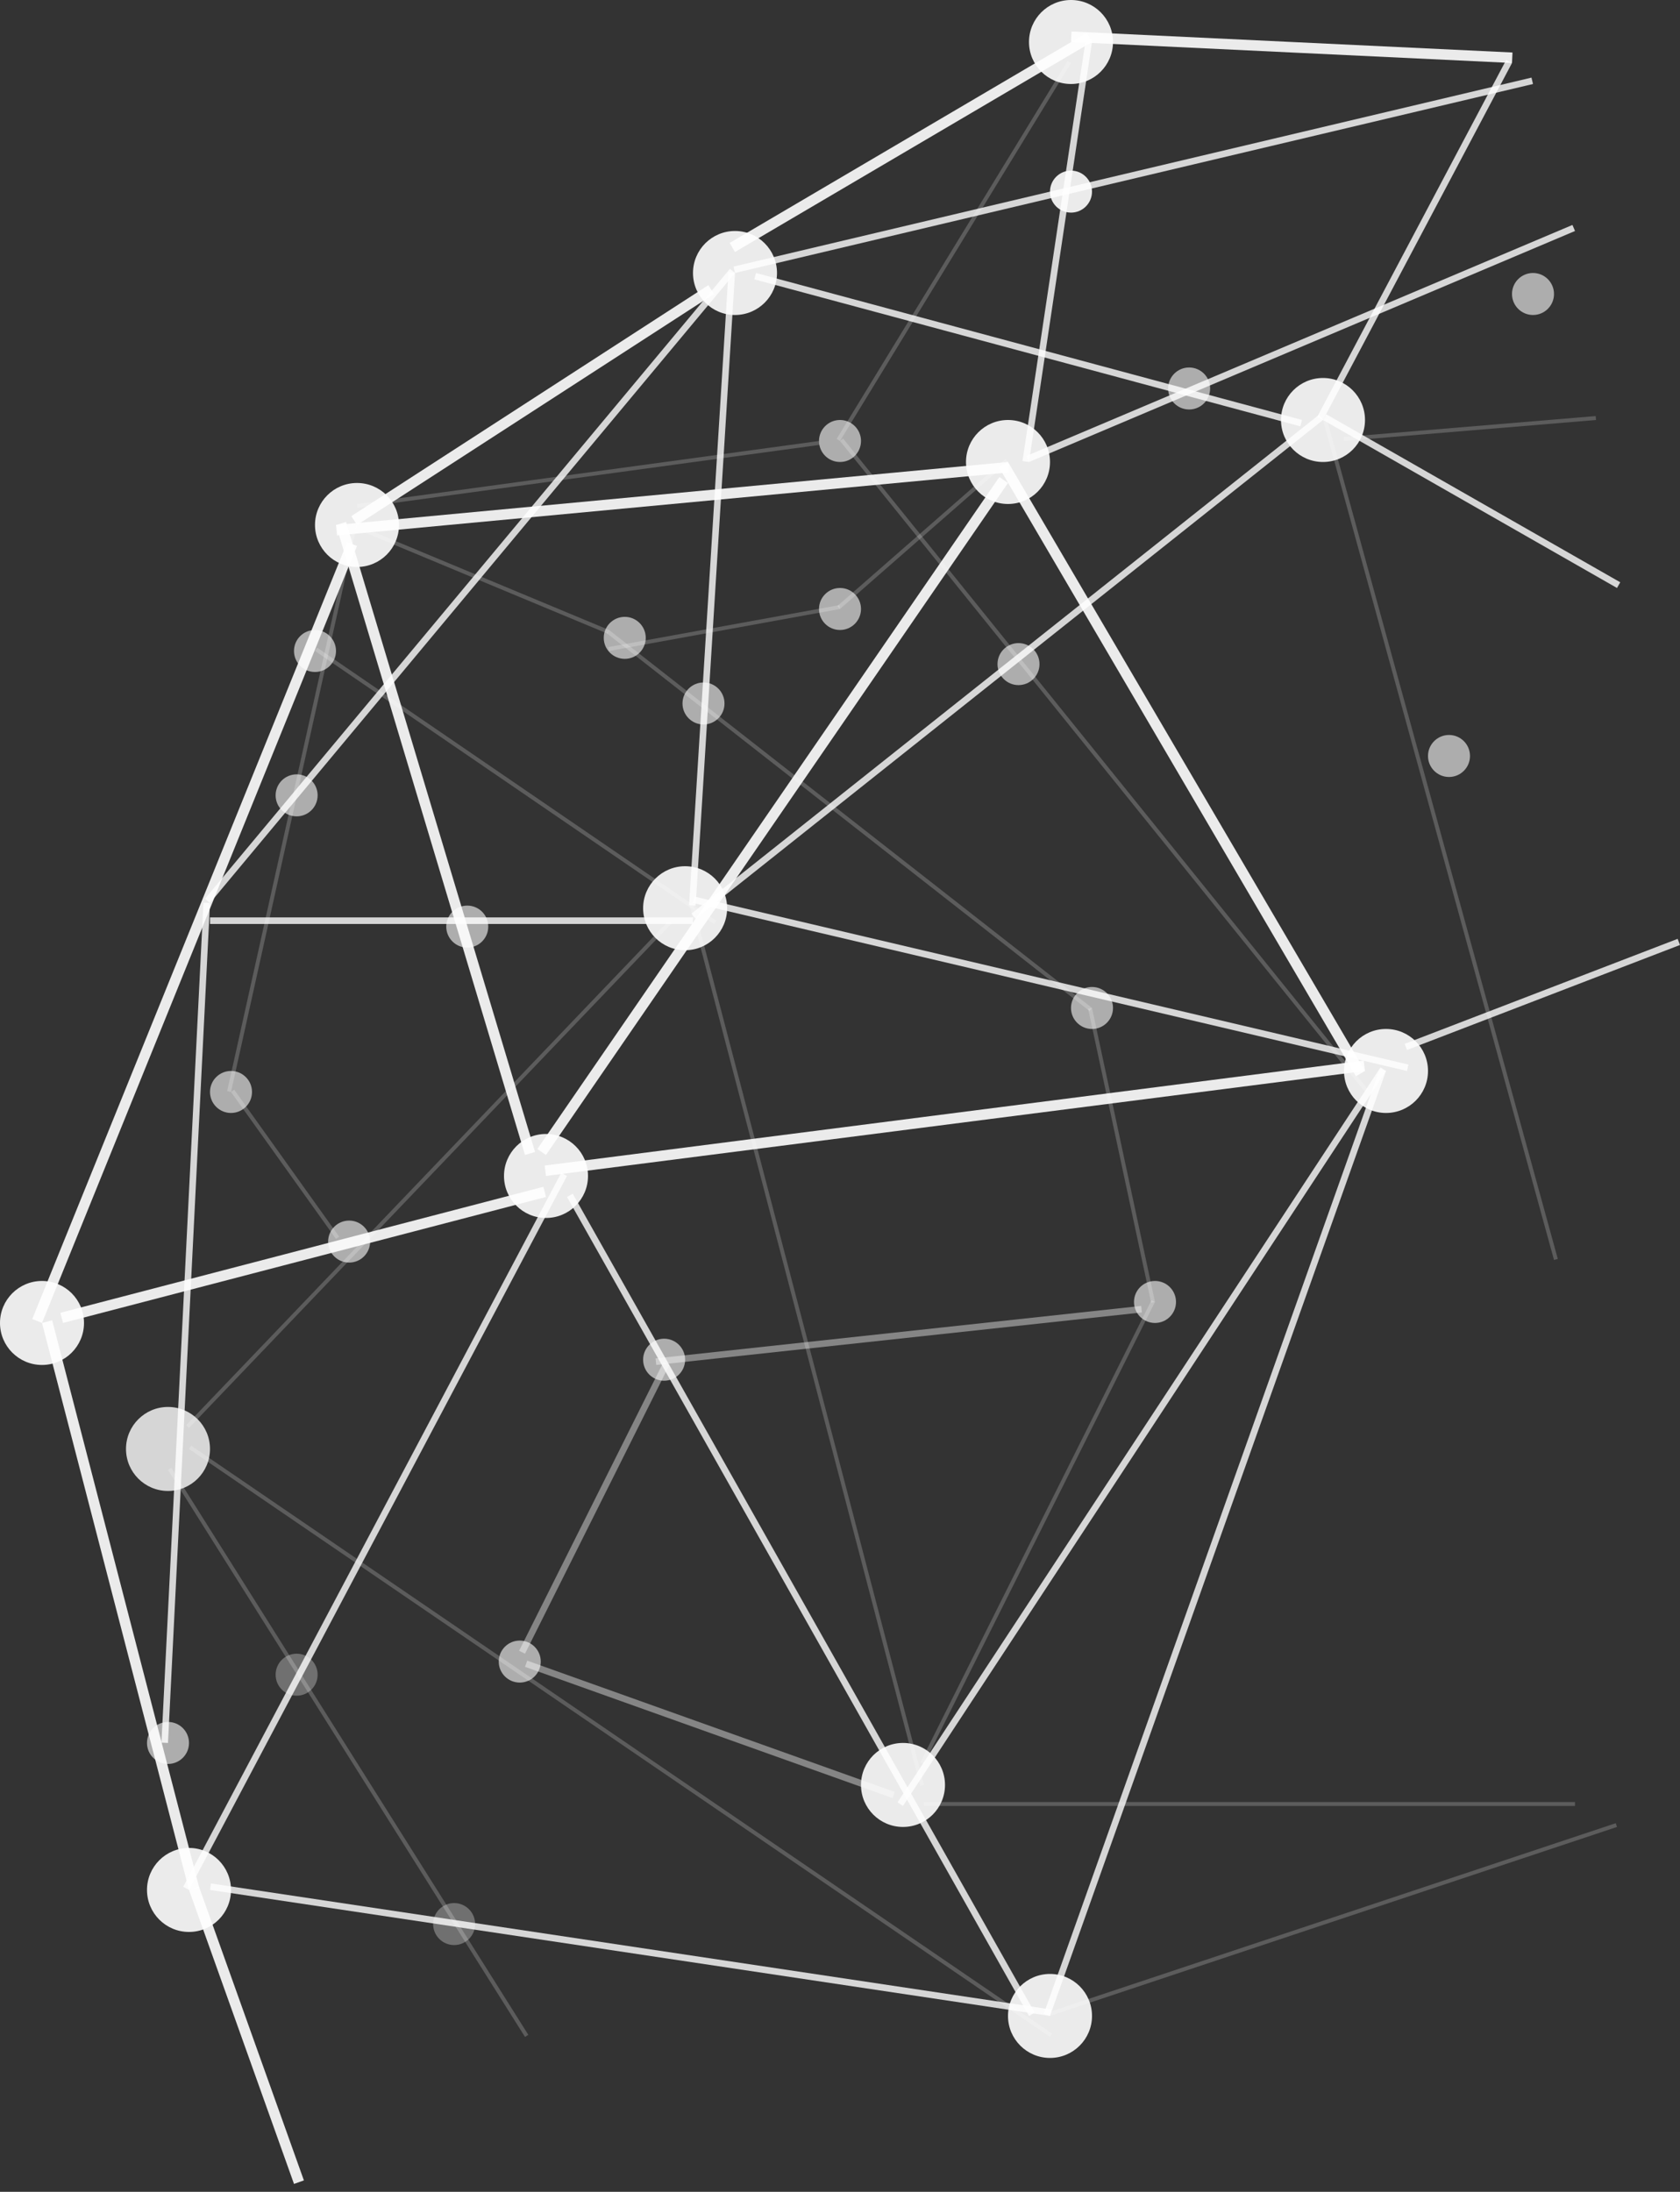 <svg width="128" height="167" viewBox="0 0 128 167" fill="none" xmlns="http://www.w3.org/2000/svg">
<rect x="0" y="0" width="128" height="167" fill="#333333" stroke="none"/>
<line x1="12.55" y1="132.788" x2="15.75" y2="68.788" stroke="white" stroke-opacity="0.8" stroke-width="0.5"/>
<line x1="16" y1="70.15" x2="52.8" y2="70.15" stroke="white" stroke-opacity="0.8" stroke-width="0.5"/>
<line x1="78.153" y1="35.163" x2="82.953" y2="3.163" stroke="white" stroke-opacity="0.8" stroke-width="0.5"/>
<line x1="78.303" y1="34.97" x2="119.903" y2="17.37" stroke="white" stroke-opacity="0.8" stroke-width="0.5"/>
<line x1="15.808" y1="68.64" x2="55.808" y2="20.64" stroke="white" stroke-opacity="0.8" stroke-width="0.5"/>
<line x1="55.942" y1="20.557" x2="116.742" y2="6.157" stroke="white" stroke-opacity="0.8" stroke-width="0.5"/>
<line x1="14.179" y1="143.883" x2="42.979" y2="89.483" stroke="white" stroke-opacity="0.8" stroke-width="0.5"/>
<line x1="16.037" y1="143.753" x2="80.037" y2="153.353" stroke="white" stroke-opacity="0.8" stroke-width="0.5"/>
<line x1="79.764" y1="153.516" x2="105.364" y2="81.516" stroke="white" stroke-opacity="0.8" stroke-width="0.5"/>
<line x1="43.418" y1="91.077" x2="78.618" y2="153.477" stroke="white" stroke-opacity="0.8" stroke-width="0.5"/>
<line x1="68.591" y1="137.463" x2="105.391" y2="81.463" stroke="white" stroke-opacity="0.8" stroke-width="0.5"/>
<line x1="52.857" y1="68.557" x2="107.257" y2="81.357" stroke="white" stroke-opacity="0.8" stroke-width="0.5"/>
<line x1="52.844" y1="69.804" x2="100.644" y2="31.804" stroke="white" stroke-opacity="0.8" stroke-width="0.5"/>
<line x1="100.579" y1="31.883" x2="114.979" y2="4.683" stroke="white" stroke-opacity="0.8" stroke-width="0.5"/>
<line x1="99.135" y1="32.241" x2="57.535" y2="21.041" stroke="white" stroke-opacity="0.8" stroke-width="0.5"/>
<line x1="100.924" y1="31.783" x2="123.324" y2="44.583" stroke="white" stroke-opacity="0.8" stroke-width="0.5"/>
<line x1="52.751" y1="68.984" x2="55.751" y2="20.785" stroke="white" stroke-opacity="0.8" stroke-width="0.5"/>
<line x1="107.11" y1="79.767" x2="127.91" y2="71.767" stroke="white" stroke-opacity="0.8" stroke-width="0.5"/>
<line x1="2.829" y1="100.65" x2="26.829" y2="41.45" stroke="white" stroke-opacity="0.9" stroke-width="0.8"/>
<line x1="26.983" y1="39.664" x2="54.183" y2="22.064" stroke="white" stroke-opacity="0.9" stroke-width="0.8"/>
<line x1="55.797" y1="18.855" x2="82.997" y2="2.855" stroke="white" stroke-opacity="0.9" stroke-width="0.8"/>
<line x1="81.619" y1="2.8" x2="115.219" y2="4.4" stroke="white" stroke-opacity="0.9" stroke-width="0.8"/>
<line x1="4.699" y1="100.413" x2="41.499" y2="90.813" stroke="white" stroke-opacity="0.9" stroke-width="0.8"/>
<line x1="3.587" y1="100.7" x2="14.787" y2="143.9" stroke="white" stroke-opacity="0.9" stroke-width="0.8"/>
<line x1="14.777" y1="143.865" x2="22.777" y2="166.265" stroke="white" stroke-opacity="0.9" stroke-width="0.8"/>
<line x1="41.27" y1="87.773" x2="76.47" y2="36.573" stroke="white" stroke-opacity="0.9" stroke-width="0.8"/>
<line x1="76.837" y1="35.598" x2="25.637" y2="40.398" stroke="white" stroke-opacity="0.9" stroke-width="0.8"/>
<line x1="25.983" y1="39.885" x2="40.383" y2="87.885" stroke="white" stroke-opacity="0.9" stroke-width="0.8"/>
<line x1="41.549" y1="89.203" x2="103.949" y2="81.203" stroke="white" stroke-opacity="0.9" stroke-width="0.8"/>
<line x1="103.655" y1="81.802" x2="76.455" y2="35.402" stroke="white" stroke-opacity="0.9" stroke-width="0.8"/>
<line x1="14.292" y1="108.696" x2="51.055" y2="70.261" stroke="white" stroke-opacity="0.2" stroke-width="0.3"/>
<line x1="70.4" y1="137.45" x2="120" y2="137.45" stroke="white" stroke-opacity="0.2" stroke-width="0.3"/>
<line x1="24.085" y1="49.476" x2="54.485" y2="70.276" stroke="white" stroke-opacity="0.2" stroke-width="0.3"/>
<line x1="102.388" y1="33.45" x2="121.588" y2="31.851" stroke="white" stroke-opacity="0.2" stroke-width="0.3"/>
<line x1="100.945" y1="31.96" x2="118.545" y2="95.96" stroke="white" stroke-opacity="0.2" stroke-width="0.3"/>
<line x1="79.953" y1="153.458" x2="123.153" y2="139.058" stroke="white" stroke-opacity="0.2" stroke-width="0.3"/>
<line x1="70.255" y1="136.038" x2="52.655" y2="68.838" stroke="white" stroke-opacity="0.2" stroke-width="0.3"/>
<line x1="12.927" y1="111.92" x2="40.127" y2="155.12" stroke="white" stroke-opacity="0.2" stroke-width="0.3"/>
<line x1="14.485" y1="110.276" x2="80.085" y2="155.076" stroke="white" stroke-opacity="0.2" stroke-width="0.3"/>
<line x1="87.853" y1="99.231" x2="83.053" y2="76.831" stroke="white" stroke-opacity="0.2" stroke-width="0.3"/>
<line x1="83.108" y1="76.918" x2="46.308" y2="48.118" stroke="white" stroke-opacity="0.2" stroke-width="0.3"/>
<line x1="46.342" y1="48.139" x2="27.142" y2="40.139" stroke="white" stroke-opacity="0.2" stroke-width="0.3"/>
<line x1="70.266" y1="134.333" x2="87.866" y2="99.133" stroke="white" stroke-opacity="0.2" stroke-width="0.3"/>
<line x1="17.722" y1="83.113" x2="25.722" y2="94.313" stroke="white" stroke-opacity="0.2" stroke-width="0.3"/>
<line x1="17.454" y1="83.168" x2="27.054" y2="39.968" stroke="white" stroke-opacity="0.2" stroke-width="0.3"/>
<line x1="64.117" y1="33.506" x2="104.117" y2="83.106" stroke="white" stroke-opacity="0.2" stroke-width="0.3"/>
<line x1="63.872" y1="33.522" x2="81.472" y2="4.722" stroke="white" stroke-opacity="0.2" stroke-width="0.3"/>
<line x1="62.42" y1="33.749" x2="27.22" y2="38.549" stroke="white" stroke-opacity="0.2" stroke-width="0.3"/>
<line x1="46.373" y1="49.452" x2="63.973" y2="46.252" stroke="white" stroke-opacity="0.2" stroke-width="0.3"/>
<line x1="63.901" y1="46.287" x2="76.701" y2="35.087" stroke="white" stroke-opacity="0.2" stroke-width="0.3"/>
<line x1="39.776" y1="125.888" x2="50.776" y2="103.888" stroke="white" stroke-opacity="0.4" stroke-width="0.5"/>
<line x1="49.973" y1="103.751" x2="86.973" y2="99.751" stroke="white" stroke-opacity="0.4" stroke-width="0.5"/>
<line x1="40.084" y1="126.765" x2="68.084" y2="136.765" stroke="white" stroke-opacity="0.4" stroke-width="0.5"/>
<circle cx="3.2" cy="100.8" r="3.2" fill="white" fill-opacity="0.9"/>
<circle cx="41.6" cy="89.6" r="3.2" fill="white" fill-opacity="0.9"/>
<circle cx="52.2" cy="69.2" r="3.2" fill="white" fill-opacity="0.9"/>
<circle cx="27.2" cy="40" r="3.2" fill="white" fill-opacity="0.9"/>
<circle cx="76.8" cy="35.2" r="3.2" fill="white" fill-opacity="0.9"/>
<circle cx="100.8" cy="32" r="3.2" fill="white" fill-opacity="0.9"/>
<circle cx="14.4" cy="144" r="3.2" fill="white" fill-opacity="0.9"/>
<circle cx="80" cy="153.6" r="3.2" fill="white" fill-opacity="0.9"/>
<circle cx="105.6" cy="81.6" r="3.2" fill="white" fill-opacity="0.9"/>
<circle cx="56" cy="20.8" r="3.2" fill="white" fill-opacity="0.9"/>
<circle cx="81.6" cy="3.2" r="3.2" fill="white" fill-opacity="0.9"/>
<circle cx="47.6" cy="48.6" r="1.6" fill="white" fill-opacity="0.6"/>
<circle cx="64" cy="46.4" r="1.6" fill="white" fill-opacity="0.6"/>
<circle cx="53.6" cy="53.6" r="1.6" fill="white" fill-opacity="0.6"/>
<circle cx="22.6" cy="60.6" r="1.6" fill="white" fill-opacity="0.6"/>
<circle cx="77.6" cy="50.6" r="1.6" fill="white" fill-opacity="0.6"/>
<circle cx="64" cy="33.6" r="1.6" fill="white" fill-opacity="0.6"/>
<circle cx="110.4" cy="57.6" r="1.6" fill="white" fill-opacity="0.6"/>
<circle cx="83.2" cy="76.8" r="1.6" fill="white" fill-opacity="0.6"/>
<circle cx="88" cy="99.2" r="1.6" fill="white" fill-opacity="0.6"/>
<circle cx="39.6" cy="126.6" r="1.6" fill="white" fill-opacity="0.6"/>
<circle cx="50.6" cy="103.6" r="1.6" fill="white" fill-opacity="0.6"/>
<circle cx="90.6" cy="29.6" r="1.6" fill="white" fill-opacity="0.6"/>
<circle cx="116.8" cy="22.4" r="1.6" fill="white" fill-opacity="0.6"/>
<circle cx="35.6" cy="70.6" r="1.6" fill="white" fill-opacity="0.6"/>
<circle cx="17.6" cy="83.2" r="1.6" fill="white" fill-opacity="0.6"/>
<circle cx="26.6" cy="94.6" r="1.6" fill="white" fill-opacity="0.6"/>
<circle cx="22.6" cy="127.6" r="1.6" fill="white" fill-opacity="0.3"/>
<circle cx="12.8" cy="132.8" r="1.6" fill="white" fill-opacity="0.6"/>
<circle cx="34.6" cy="146.6" r="1.6" fill="white" fill-opacity="0.3"/>
<circle cx="12.8" cy="110.4" r="3.2" fill="white" fill-opacity="0.8"/>
<circle cx="68.8" cy="136" r="3.2" fill="white" fill-opacity="0.9"/>
<circle cx="24" cy="49.6" r="1.6" fill="white" fill-opacity="0.6"/>
<circle cx="81.6" cy="14.6" r="1.6" fill="white" fill-opacity="0.9"/>
</svg>
